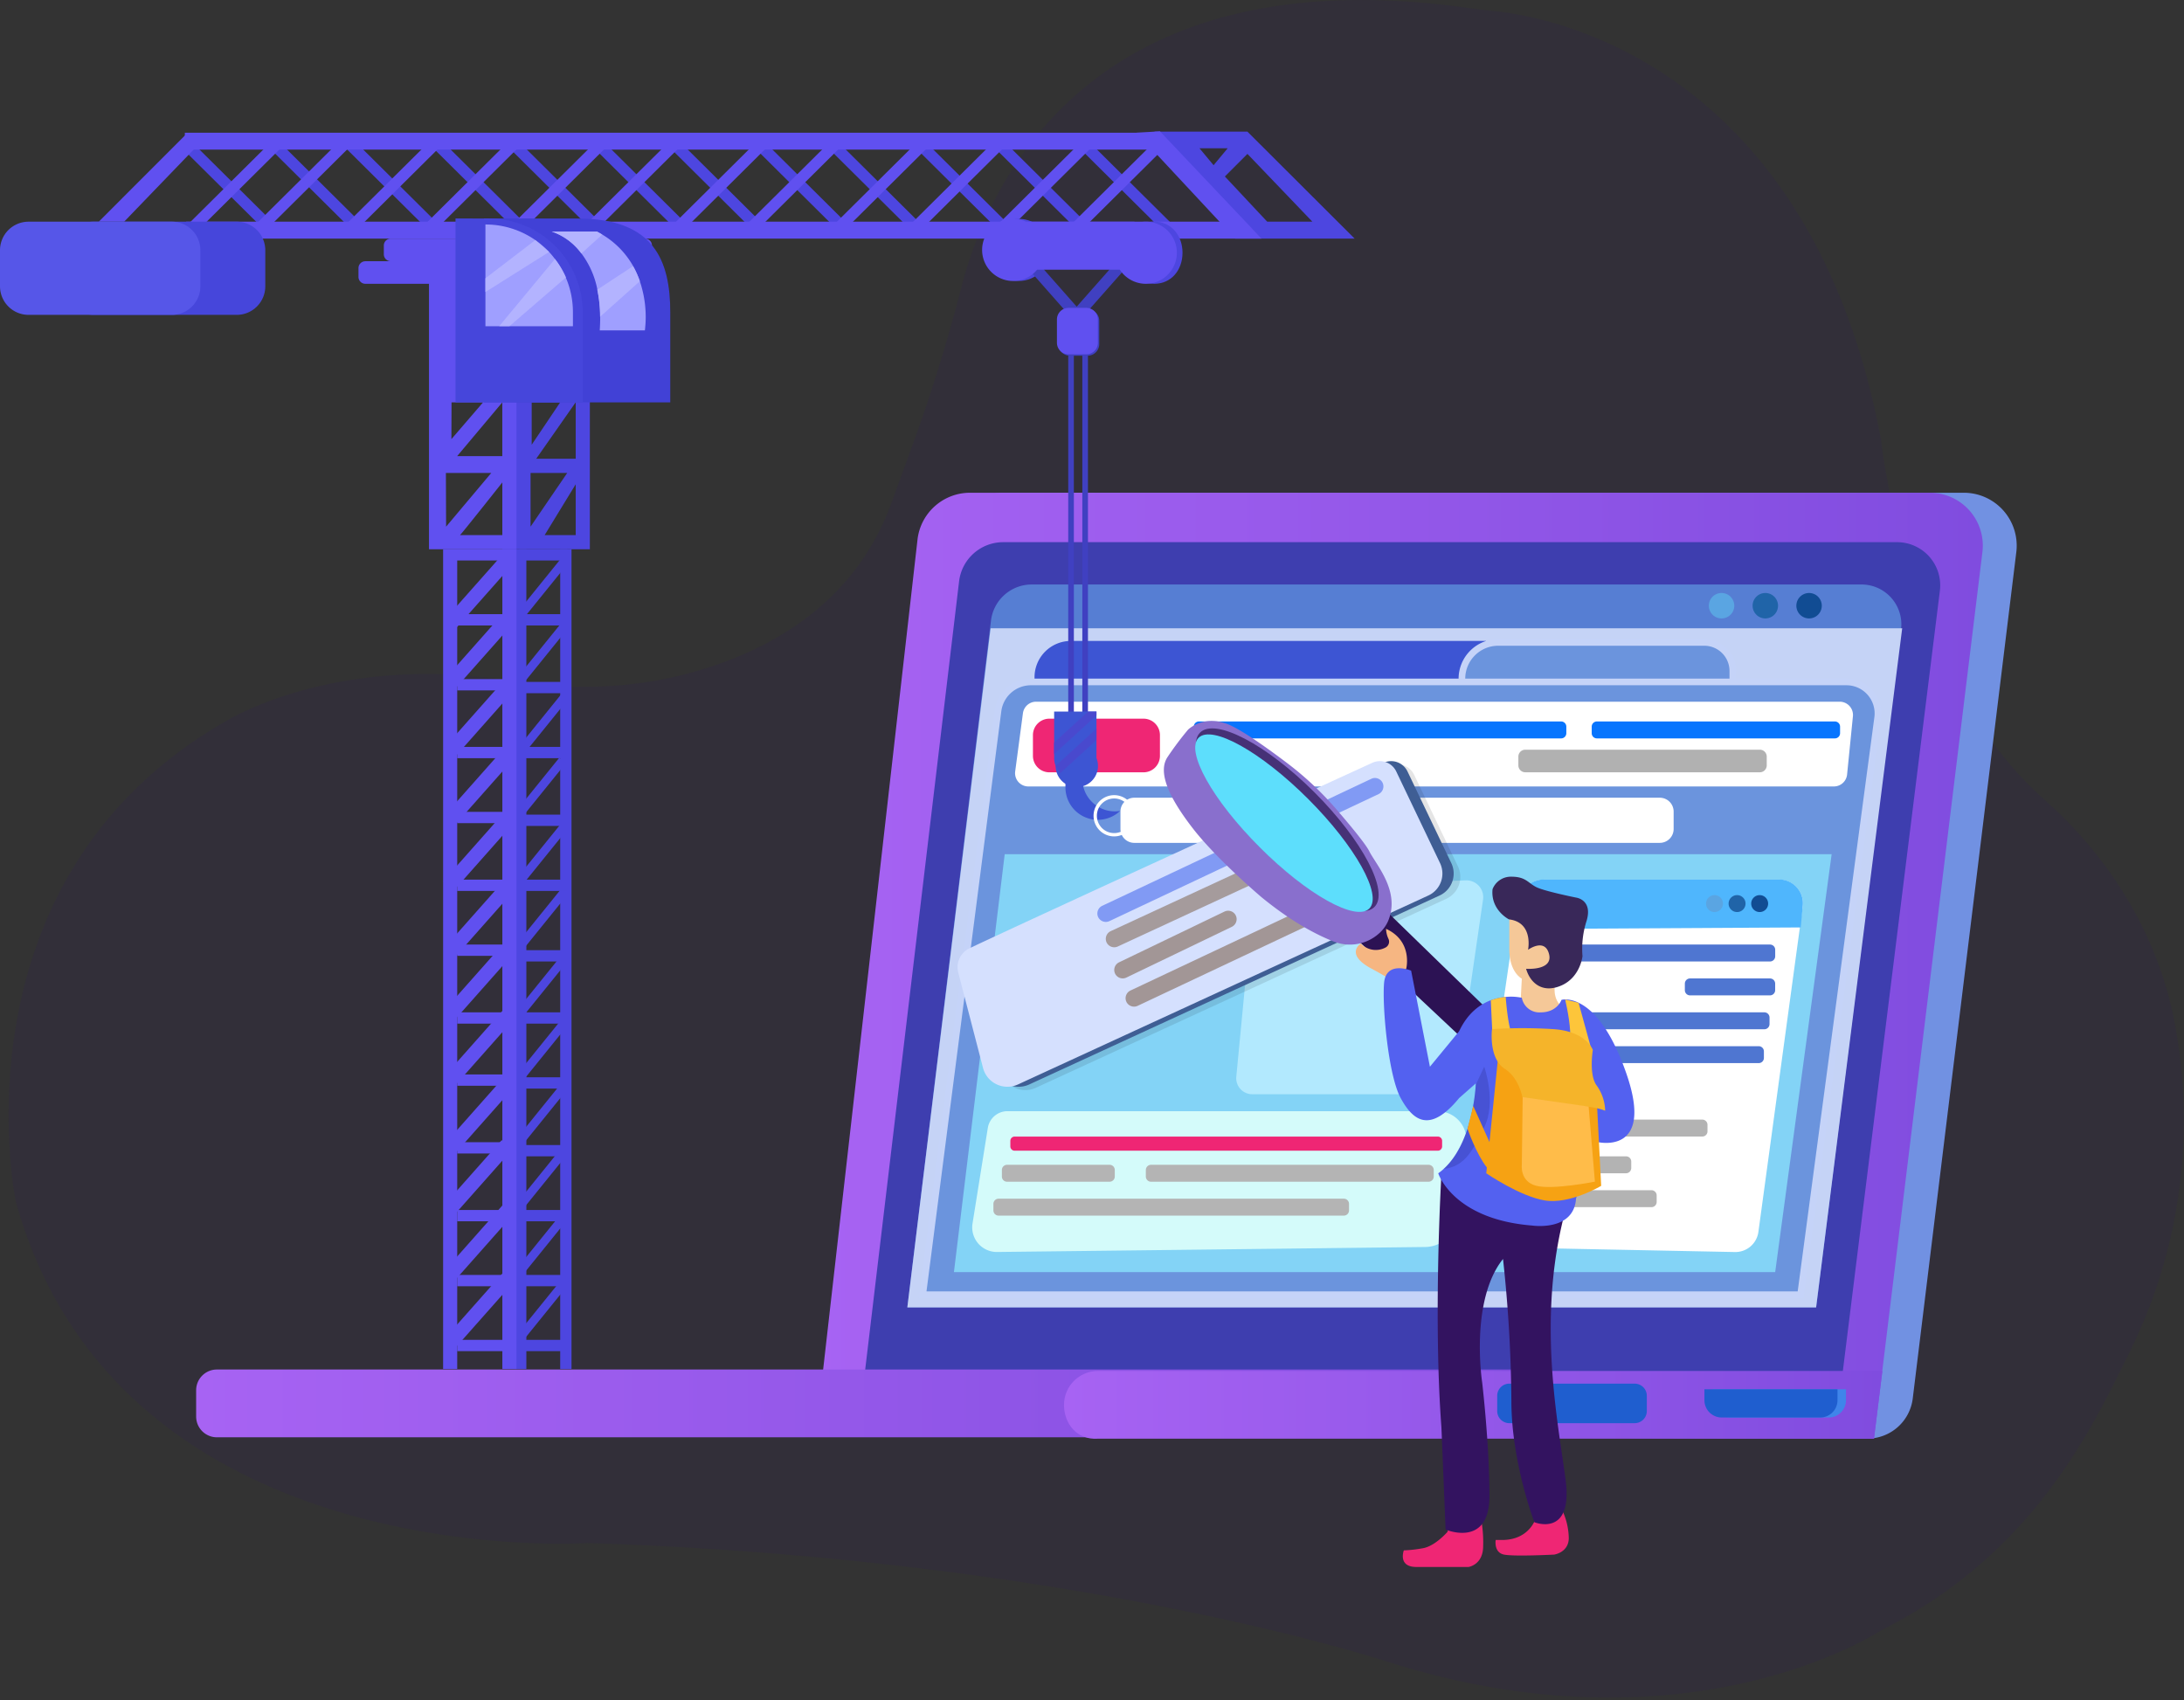 <svg xmlns="http://www.w3.org/2000/svg" xmlns:xlink="http://www.w3.org/1999/xlink" width="578" height="450" viewBox="0 0 578 450"><rect x="0" y="0" width="578" height="450" fill="#333333" stroke="none"/><defs><path id="5r45a" d="M935.337 2734.167a159.03 159.03 0 0 1-5.341 11.9c-9.153 18.343-24.552 52.085-65.196 72.423 0 0-50.413 33.627-130.235 8.402 0 0-81.921-27.325-212.156-31.526 0 0-76.036 5.15-122.1-40.087-12.755-12.516-23.2-28.89-29.12-50.3 0 0-17.858-85.122 55.657-127.143 0 0 28.76-17.982 74.666-10.705 15.425 2.452 31.21 2.285 46.345-1.564 20.986-5.344 45.511-17.798 55.472-46.582l4.392-12.041a446.913 446.913 0 0 0 13.598-43.48c6.878-27.167 33.6-88.277 133.59-74.443 2.521.343 5.034.659 7.564.923 14.564 1.45 83.555 13.825 102.318 113.273 0 0 .43 4.201 1.713 11.004 3.654 19.468 14.23 60.196 41.505 84.375 16.962 15.02 29.287 34.62 34.048 56.786a138.42 138.42 0 0 1-6.72 78.785z"/><path id="5r45b" d="M591.82 2767.01l26.967-237.181c.805-7.076 6.789-12.42 13.906-12.419h254.03a13.99 13.99 0 0 1 10.485 4.72 14.006 14.006 0 0 1 3.412 10.986l-27.407 223.998a12.08 12.08 0 0 1-12.017 10.617z"/><path id="5r45c" d="M582.85 2767.01l26.967-237.181c.805-7.076 6.789-12.42 13.906-12.419h254.03a13.99 13.99 0 0 1 10.485 4.72 14.006 14.006 0 0 1 3.412 10.986l-28.698 234.668z"/><path id="5r45e" d="M632.513 2530.49h236.54a11.417 11.417 0 0 1 8.57 3.863 11.43 11.43 0 0 1 2.771 8.987l-26.748 215.077-258.466-2.277 25.65-215.332a11.756 11.756 0 0 1 11.683-10.318z"/><path id="5r45f" d="M640.106 2541.69h219.482a10.538 10.538 0 0 1 7.913 3.502 10.55 10.55 0 0 1 2.628 8.25l-22.479 179.56H607.13l22.145-181.82a10.86 10.86 0 0 1 10.83-9.492z"/><path id="5r45g" d="M418.91 2754.943a5.493 5.493 0 0 1 5.493-5.493h342.304a5.493 5.493 0 0 1 5.493 5.493v6.954a5.493 5.493 0 0 1-5.493 5.493H424.403a5.493 5.493 0 0 1-5.493-5.493z"/><path id="5r45i" d="M862.95 2767.76h-205.4c-5.604.378-8.96-4.034-8.96-8.965.014-4.945 4.017-8.95 8.96-8.965h207.64z"/><path id="5r45k" d="M629.16 2553.28H870.42l-22.787 179.728H607.13l22.03-179.728z"/><path id="5r45l" d="M820.33 2754.68h35.216v2.892a4.58 4.58 0 0 1-4.577 4.579h-26.062a4.575 4.575 0 0 1-4.577-4.58v-2.891z"/><path id="5r45m" d="M763.24 2756.398a3.208 3.208 0 0 1 3.208-3.208h33.174a3.208 3.208 0 0 1 3.208 3.208v4.044a3.208 3.208 0 0 1-3.208 3.208h-33.174a3.208 3.208 0 0 1-3.208-3.208z"/><path id="5r45n" d="M818.089 2754.68h35.207v2.892a4.58 4.58 0 0 1-4.577 4.579h-26.062a4.578 4.578 0 0 1-4.577-4.58v-2.891z"/><path id="5r45o" d="M650.356 2556.63h109.9v15.697H640.79v-6.029a9.618 9.618 0 0 1 2.78-6.818 9.607 9.607 0 0 1 6.786-2.85z"/><path id="5r45p" d="M763.51 2557.02h54.532a7.557 7.557 0 0 1 7.555 7.559v8.13H753.9v-6.083c.005-5.306 4.306-9.606 9.61-9.606z"/><path id="5r45q" d="M611.2 2729.647l19.923-154.503a8.786 8.786 0 0 1 8.713-7.664h215.837a8.325 8.325 0 0 1 6.27 2.845 8.335 8.335 0 0 1 1.987 6.594l-20.397 152.728z"/><path id="5r45r" d="M632.9 2613.06h218.85l-14.943 110.61H619.46l13.44-110.61z"/><path id="5r45s" d="M641.184 2572.71h212.683a3.513 3.513 0 0 1 3.514 3.84l-1.546 15.443a3.514 3.514 0 0 1-3.514 3.147H639.129a3.513 3.513 0 0 1-3.461-3.955l2.055-15.443a3.514 3.514 0 0 1 3.461-3.032z"/><path id="5r45t" d="M640.37 2581.55a4.35 4.35 0 0 1 4.35-4.35h24.91a4.35 4.35 0 0 1 4.35 4.35v5.5a4.35 4.35 0 0 1-4.35 4.35h-24.91a4.35 4.35 0 0 1-4.35-4.35z"/><path id="5r45u" d="M682.94 2579.311c0-.757.614-1.371 1.371-1.371h95.848c.757 0 1.371.614 1.371 1.371v1.738c0 .757-.614 1.371-1.371 1.371H684.31a1.371 1.371 0 0 1-1.371-1.371z"/><path id="5r45v" d="M788.25 2579.311c0-.757.614-1.371 1.371-1.371h62.988c.757 0 1.371.614 1.371 1.371v1.738c0 .757-.614 1.371-1.371 1.371H789.62a1.371 1.371 0 0 1-1.371-1.371z"/><path id="5r45w" d="M768.84 2587.238c0-1.01.818-1.828 1.828-1.828h62.074c1.01 0 1.828.818 1.828 1.828v2.324c0 1.01-.818 1.828-1.828 1.828h-62.074a1.828 1.828 0 0 1-1.828-1.828z"/><path id="5r45x" d="M756.522 2709.245l12.175-83.364a7.116 7.116 0 0 1 7.028-6.091h62.113a6.313 6.313 0 0 1 6.254 7.163l-11.736 86.133a6.15 6.15 0 0 1-6.149 5.273l-63.035-1.256a6.859 6.859 0 0 1-5.097-2.428 6.867 6.867 0 0 1-1.553-5.43z"/><path id="5r45y" d="M767.72 2632.872l.975-7.031a7.116 7.116 0 0 1 7.027-6.091h62.113a6.313 6.313 0 0 1 6.254 7.163l-.517 5.537z"/><path id="5r45z" d="M783.03 2638.351c0-.757.614-1.371 1.371-1.371h51.038c.757 0 1.371.614 1.371 1.371v1.738c0 .757-.614 1.371-1.371 1.371H784.4a1.371 1.371 0 0 1-1.371-1.371z"/><path id="5r45A" d="M812.9 2647.321c0-.757.614-1.371 1.371-1.371h21.158c.757 0 1.371.614 1.371 1.371v1.738c0 .757-.614 1.371-1.371 1.371H814.27a1.371 1.371 0 0 1-1.371-1.371z"/><path id="5r45B" d="M781.53 2656.291c0-.757.614-1.371 1.371-1.371h51.038c.757 0 1.371.614 1.371 1.371v1.738c0 .757-.614 1.371-1.371 1.371H782.9a1.371 1.371 0 0 1-1.371-1.371z"/><path id="5r45C" d="M780.04 2665.251c0-.757.614-1.371 1.371-1.371h51.038c.757 0 1.371.614 1.371 1.371v1.738c0 .757-.614 1.371-1.371 1.371H781.41a1.371 1.371 0 0 1-1.371-1.371z"/><path id="5r45D" d="M765.11 2684.681c0-.757.614-1.371 1.371-1.371h51.038c.757 0 1.371.614 1.371 1.371v1.738c0 .757-.614 1.371-1.371 1.371H766.48a1.371 1.371 0 0 1-1.371-1.371z"/><path id="5r45E" d="M763.61 2694.401c0-.757.614-1.371 1.371-1.371h32.358c.757 0 1.371.614 1.371 1.371v1.738c0 .757-.614 1.371-1.371 1.371H764.98a1.371 1.371 0 0 1-1.371-1.371z"/><path id="5r45F" d="M762.86 2703.371c0-.757.614-1.371 1.371-1.371h39.838c.757 0 1.371.614 1.371 1.371v1.738c0 .757-.614 1.371-1.371 1.371H764.23a1.371 1.371 0 0 1-1.371-1.371z"/><path id="5r45G" d="M703.738 2621.865l51.185-1.872a4.452 4.452 0 0 1 4.568 5.089l-6.86 47.162a5.078 5.078 0 0 1-5.025 4.35h-49.191a4.242 4.242 0 0 1-4.226-4.649l4.33-45.193a5.404 5.404 0 0 1 5.219-4.887z"/><path id="5r45H" d="M663.53 2601.785a3.665 3.665 0 0 1 3.665-3.665h139.07a3.665 3.665 0 0 1 3.665 3.665v4.62a3.665 3.665 0 0 1-3.665 3.665h-139.07a3.665 3.665 0 0 1-3.665-3.665z"/><path id="5r45I" d="M628.355 2638.826c17.92-8.446 88.404-40.746 106.578-49.07a4.795 4.795 0 0 1 6.325 2.295l11.595 24.258a6.402 6.402 0 0 1-3.092 8.569l-108.608 50.01a6.673 6.673 0 0 1-9.25-4.395l-6.552-25.233a5.564 5.564 0 0 1 3.004-6.434z"/><path id="5r45J" d="M626.595 2637.946c17.92-8.446 88.404-40.746 106.578-49.07a4.795 4.795 0 0 1 6.325 2.295l11.595 24.258a6.402 6.402 0 0 1-3.092 8.569l-108.608 50.01a6.673 6.673 0 0 1-9.25-4.395l-6.552-25.233a5.564 5.564 0 0 1 3.004-6.434z"/><path id="5r45K" d="M623.613 2637.946c17.92-8.446 88.404-40.746 106.578-49.07a4.795 4.795 0 0 1 6.325 2.295l11.595 24.258a6.402 6.402 0 0 1-3.092 8.569l-108.617 50.01a6.673 6.673 0 0 1-9.25-4.395l-6.552-25.233a5.564 5.564 0 0 1 3.013-6.434z"/><path id="5r45L" d="M731.839 2597.162l-71.231 33.618a2.248 2.248 0 0 1-2.978-1.072 2.25 2.25 0 0 1 1.072-2.98l71.23-33.618a2.248 2.248 0 0 1 2.979 1.072 2.25 2.25 0 0 1-1.072 2.98z"/><path id="5r45M" d="M707.936 2616.6l-45.098 20.892a2.248 2.248 0 0 1-2.978-1.072 2.25 2.25 0 0 1 1.072-2.98l45.133-20.9a2.248 2.248 0 0 1 2.978 1.072 2.251 2.251 0 0 1-1.107 2.989z"/><path id="5r45N" d="M692.994 2632.292l-27.916 13.438a2.248 2.248 0 0 1-2.978-1.072 2.25 2.25 0 0 1 1.072-2.98l27.916-13.438a2.248 2.248 0 0 1 2.978 1.072 2.25 2.25 0 0 1-1.072 2.98z"/><path id="5r45O" d="M712.42 2632.292l-44.342 20.91a2.248 2.248 0 0 1-2.978-1.073 2.25 2.25 0 0 1 1.072-2.98l44.342-20.909a2.248 2.248 0 0 1 2.978 1.072 2.25 2.25 0 0 1-1.071 2.98z"/><path id="5r45P" d="M624.38 2710.814l4.041-25.26a5.271 5.271 0 0 1 5.27-4.474h113.73a7.693 7.693 0 0 1 5.774 2.603 7.702 7.702 0 0 1 1.868 6.055l-2.433 19.749a8.61 8.61 0 0 1-8.442 7.54l-113.272 1.319a6.508 6.508 0 0 1-5.022-2.242 6.515 6.515 0 0 1-1.514-5.29z"/><path id="5r45Q" d="M634.39 2688.943c0-.631.512-1.143 1.143-1.143h111.984c.631 0 1.143.512 1.143 1.143v1.454c0 .631-.512 1.143-1.143 1.143H635.533a1.143 1.143 0 0 1-1.143-1.143z"/><path id="5r45R" d="M632.15 2696.641c0-.757.614-1.371 1.371-1.371h27.138c.757 0 1.371.614 1.371 1.371v1.738c0 .757-.614 1.371-1.371 1.371H633.52a1.371 1.371 0 0 1-1.371-1.371z"/><path id="5r45S" d="M670.25 2696.641c0-.757.614-1.371 1.371-1.371h73.448c.757 0 1.371.614 1.371 1.371v1.738c0 .757-.614 1.371-1.371 1.371H671.62a1.371 1.371 0 0 1-1.371-1.371z"/><path id="5r45T" d="M629.91 2705.611c0-.757.614-1.371 1.371-1.371h91.368c.757 0 1.371.614 1.371 1.371v1.738c0 .757-.614 1.371-1.371 1.371H631.28a1.371 1.371 0 0 1-1.371-1.371z"/><path id="5r45U" d="M819.25 2547.305a3.365 3.365 0 1 1 6.73 0 3.365 3.365 0 0 1-6.73 0z"/><path id="5r45V" d="M830.83 2547.305a3.365 3.365 0 1 1 6.73 0 3.365 3.365 0 0 1-6.73 0z"/><path id="5r45W" d="M842.41 2547.305a3.365 3.365 0 1 1 6.73 0 3.365 3.365 0 0 1-6.73 0z"/><path id="5r45X" d="M818.51 2626.14a2.24 2.24 0 1 1 4.48 0 2.24 2.24 0 0 1-4.48 0z"/><path id="5r45Y" d="M824.48 2626.14a2.24 2.24 0 1 1 4.48 0 2.24 2.24 0 0 1-4.48 0z"/><path id="5r45Z" d="M830.46 2626.14a2.24 2.24 0 1 1 4.48 0 2.24 2.24 0 0 1-4.48 0z"/><path id="5r45aa" d="M691.162 2433.705l5.974-5.976 17.182 17.938H702.37zm-6.72-7.47h7.467l-3.733 4.492zm12.694-4.395H672.54l28.32 28.31h24.649z"/><path id="5r45ab" d="M673.984 2421.75l26.888 28.397h-6.957L667.8 2422.12l6.184-.369z"/><path id="5r45ac" d="M441.24 2447.857l-2.144 2.092-24.596-24.416 2.135-2.083 24.604 24.407z"/><path id="5r45ad" d="M463.64 2447.107l-2.134 2.092-24.596-24.416 2.135-2.083 24.595 24.407z"/><path id="5r45ae" d="M484.56 2447.857l-2.134 2.092-24.596-24.416 2.135-2.083 24.595 24.407z"/><path id="5r45af" d="M507.71 2447.857l-2.134 2.092-24.596-24.416 2.135-2.083 24.595 24.407z"/><path id="5r45ag" d="M528.63 2448.607l-2.134 2.092-24.596-24.407 2.135-2.092 24.595 24.407z"/><path id="5r45ah" d="M550.29 2447.857l-2.135 2.092-24.605-24.416 2.143-2.083 24.596 24.407z"/><path id="5r45ai" d="M570.46 2447.857l-2.144 2.092-24.596-24.416 2.135-2.083 24.604 24.407z"/><path id="5r45aj" d="M592.86 2447.857l-2.134 2.092-24.596-24.416 2.135-2.083 24.595 24.407z"/><path id="5r45ak" d="M612.28 2447.857l-2.134 2.092-24.596-24.416 2.135-2.083 24.595 24.407z"/><path id="5r45al" d="M635.44 2447.857l-2.134 2.092-24.596-24.416 2.135-2.083 24.595 24.407z"/><path id="5r45am" d="M655.6 2447.107l-2.134 2.092-24.596-24.416 2.135-2.083 24.595 24.407z"/><path id="5r45an" d="M678.76 2447.857l-2.134 2.092-24.596-24.416 2.135-2.083 24.595 24.407z"/><path id="5r45ao" d="M415.25 2447.857l2.135 2.092 24.604-24.416-2.143-2.083-24.596 24.407z"/><path id="5r45ap" d="M700.873 2450.152H416.3v-4.482h280.093l4.48 4.482z"/><path id="5r45aq" d="M678.093 2426.602H415.92v-4.482h257.684l4.49 4.482z"/><path id="5r45ar" d="M416.295 2422.5l-23.155 23.168h6.72l20.168-20.927-3.733-2.241z"/><path id="5r45as" d="M649.03 2447.857l2.135 2.092 24.604-24.416-2.143-2.083-24.596 24.407z"/><path id="5r45at" d="M628.87 2448.607l2.135 2.092 24.595-24.407-2.134-2.092-24.596 24.407z"/><path id="5r45au" d="M606.47 2447.857l2.135 2.092 24.595-24.416-2.134-2.083-24.596 24.407z"/><path id="5r45av" d="M586.3 2447.857l2.135 2.092 24.595-24.416-2.134-2.083-24.596 24.407z"/><path id="5r45aw" d="M563.14 2447.857l2.135 2.092 24.595-24.416-2.134-2.083-24.596 24.407z"/><path id="5r45ax" d="M544.47 2447.107l2.143 2.092 24.596-24.416-2.143-2.083-24.596 24.407z"/><path id="5r45ay" d="M521.31 2447.107l2.143 2.092 24.596-24.416-2.134-2.083-24.605 24.407z"/><path id="5r45az" d="M501.9 2447.107l2.135 2.092 24.595-24.416-2.134-2.083-24.596 24.407z"/><path id="5r45aA" d="M478.74 2447.107l2.135 2.092 24.595-24.416-2.134-2.083-24.596 24.407z"/><path id="5r45aB" d="M457.08 2447.857l2.135 2.092 24.595-24.416-2.134-2.083-24.596 24.407z"/><path id="5r45aC" d="M433.18 2447.857l2.135 2.092 24.595-24.416-2.134-2.083-24.596 24.407z"/><path id="5r45aD" d="M628.43 2453.14c0-4.54 3.678-8.22 8.215-8.22s8.215 3.68 8.215 8.22c0 4.54-3.678 8.22-8.215 8.22s-8.215-3.68-8.215-8.22z"/><path id="5r45aE" d="M384.18 2453.229a7.559 7.559 0 0 1 7.559-7.559h37.912a7.559 7.559 0 0 1 7.559 7.559v9.542a7.559 7.559 0 0 1-7.559 7.559H391.74a7.559 7.559 0 0 1-7.559-7.559z"/><path id="5r45aF" d="M367 2453.229a7.559 7.559 0 0 1 7.559-7.559h37.912a7.559 7.559 0 0 1 7.559 7.559v9.542a7.559 7.559 0 0 1-7.559 7.559H374.56a7.559 7.559 0 0 1-7.559-7.559z"/><path id="5r45aG" d="M653.938 2470.416l12.869-14.572-2.214-2.004-12.64 14.317-12.65-14.317-2.213 2.004 12.869 14.572-.176.194 1.696 1.529.421.474.053-.044.053.044.421-.474 1.687-1.53-.176-.193z"/><path id="5r45aH" d="M679.954 2453.887c0 4.544-2.934 8.217-7.466 8.217-4.539 0-8.218-3.68-8.218-8.222 0-4.54 3.68-8.222 8.218-8.222 4.532.009 7.466 3.691 7.466 8.227z"/><path id="5r45aI" d="M670.243 2445.672a8.174 8.174 0 0 0-2.986.571v-.571H638.54a8.21 8.21 0 0 0-10.556 3.431 8.22 8.22 0 0 0 2.5 10.82 8.21 8.21 0 0 0 10.99-1.551h21.89a8.21 8.21 0 0 0 9.968 3.134 8.219 8.219 0 0 0-3.09-15.834z"/><path id="5r45aJ" d="M468.58 2451.978c0-1.01.818-1.828 1.828-1.828h67.304c1.01 0 1.828.818 1.828 1.828v2.324c0 1.01-.818 1.828-1.828 1.828h-67.304a1.828 1.828 0 0 1-1.828-1.828z"/><path id="5r45aK" d="M463.688 2456.13h76.423c.485 0 .878.394.878.879v3.234a1.829 1.829 0 0 1-1.818 1.864h-75.544a1.828 1.828 0 0 1-1.757-1.829v-2.311c0-1.01.818-1.828 1.827-1.828z"/><path id="5r45aL" d="M519.365 2508.411h-10.459l10.459-14.95zm0 20.202h-8.22l8.22-13.454zm-11.952-16.442h9.703l-9.703 14.211zm.299-18.683h7.542l-7.542 11.215zm-7.762-32.128v70.998h23.155v-70.998z"/><path id="5r45aM" d="M499.935 2507.71h-11.942l11.942-14.222zm.01 20.913h-11.197c.747-.747 11.205-13.956 11.205-13.956zm-14.937-16.452h12.004l-11.951 14.211zm1.493-18.683h8.342l-8.377 9.73zm-5.971-32.128v70.998h23.155v-70.998z"/><path id="5r45aN" d="M495.09 2444.81v48.683h49.297v-23.775c0-13.71-4.27-24.838-24.324-24.882z"/><path id="5r45aO" d="M487.55 2444.81v48.683h33.679v-23.775c0-13.707-11.08-24.833-24.78-24.882z"/><path id="5r45aP" d="M518.625 2469.613v3.735H495.47v-26.938a23.079 23.079 0 0 1 16.84 7.269 21.574 21.574 0 0 1 1.563 1.872 23.124 23.124 0 0 1 4.752 14.062z"/><path id="5r45aQ" d="M515.26 2749.32v-216.97h2.99v216.97z"/><path id="5r45aR" d="M503.31 2749.32v-216.97h2.99v216.97z"/><path id="5r45aS" d="M488 2552.53v-2.99h12.69v2.99z"/><path id="5r45aT" d="M488 2569.72v-2.99h12.69v2.99z"/><path id="5r45aU" d="M488 2587.66v-2.99h12.69v2.99z"/><path id="5r45aV" d="M488 2604.85v-2.99h12.69v2.99z"/><path id="5r45aW" d="M488 2622.79v-2.99h12.69v2.99z"/><path id="5r45aX" d="M488 2639.97v-2.99h12.69v2.99z"/><path id="5r45aY" d="M488 2657.91v-2.99h12.69v2.99z"/><path id="5r45aZ" d="M488 2674.35v-2.99h12.69v2.99z"/><path id="5r45ba" d="M488 2692.28v-2.99h12.69v2.99z"/><path id="5r45bb" d="M488 2710.22v-2.99h12.69v2.99z"/><path id="5r45bc" d="M488 2727.41v-2.99h12.69v2.99z"/><path id="5r45bd" d="M488 2744.59v-2.99h12.69v2.99z"/><path id="5r45be" d="M492.47 2554.77v-23.16h3.74v23.16z"/><path id="5r45bf" d="M491.73 2571.21v-23.16h3.74v23.16z"/><path id="5r45bg" d="M491.73 2589.14v-23.16h3.74v23.16z"/><path id="5r45bh" d="M491.73 2607.08v-23.16h3.74v23.16z"/><path id="5r45bi" d="M491.73 2624.27v-23.16h3.74v23.16z"/><path id="5r45bj" d="M491.72 2642.21v-23.16h3.74v23.16z"/><path id="5r45bk" d="M491.73 2658.65v-23.16h3.74v23.16z"/><path id="5r45bl" d="M491.72 2675.84v-23.16h3.74v23.16z"/><path id="5r45bm" d="M491.72 2693.77v-23.16h3.74v23.16z"/><path id="5r45bn" d="M491.72 2710.21v-23.16h3.74v23.16z"/><path id="5r45bo" d="M491.72 2727.4v-23.16h3.74v23.16z"/><path id="5r45bp" d="M491.72 2745.34v-23.16h3.74v23.16z"/><path id="5r45bq" d="M509.64 2551.79v-18.68h2.25v18.68z"/><path id="5r45br" d="M509.64 2568.98v-18.68h2.25v18.68z"/><path id="5r45bs" d="M509.64 2587.66v-18.68h2.25v18.68z"/><path id="5r45bt" d="M508.9 2604.85v-18.68h2.25v18.68z"/><path id="5r45bu" d="M509.64 2622.03v-18.68h2.25v18.68z"/><path id="5r45bv" d="M509.64 2639.22v-18.68h2.25v18.68z"/><path id="5r45bw" d="M509.64 2656.41v-18.68h2.25v18.68z"/><path id="5r45bx" d="M509.63 2673.6v-18.68h2.25v18.68z"/><path id="5r45by" d="M509.64 2690.79v-18.68h2.25v18.68z"/><path id="5r45bz" d="M509.63 2707.97v-18.68h2.25v18.68z"/><path id="5r45bA" d="M509.63 2725.15v-18.68h2.25v18.68z"/><path id="5r45bB" d="M509.64 2742.35v-18.68h2.25v18.68z"/><path id="5r45bC" d="M501.443 2532.35H484.27v216.967h3.733v-213.979h11.947v213.979h3.733V2532.35h-2.24z"/><path id="5r45bD" d="M649.71 2579.81v-100.89h1.49v100.89z"/><path id="5r45bE" d="M653.44 2579.81v-100.89h1.49v100.89z"/><path id="5r45bF" d="M504.43 2744.59v-2.99h12.69v2.99z"/><path id="5r45bG" d="M504.43 2727.41v-2.99h12.69v2.99z"/><path id="5r45bH" d="M504.43 2710.22v-2.99h12.69v2.99z"/><path id="5r45bI" d="M504.43 2693.03v-2.99h12.69v2.99z"/><path id="5r45bJ" d="M504.43 2675.1v-2.99h12.69v2.99z"/><path id="5r45bK" d="M504.43 2657.91v-2.99h12.69v2.99z"/><path id="5r45bL" d="M504.43 2641.46v-2.99h12.69v2.99z"/><path id="5r45bM" d="M504.43 2622.79v-2.99h12.69v2.99z"/><path id="5r45bN" d="M504.43 2605.59v-2.99h12.69v2.99z"/><path id="5r45bO" d="M504.43 2587.66v-2.99h12.69v2.99z"/><path id="5r45bP" d="M504.43 2570.46v-2.99h12.69v2.99z"/><path id="5r45bQ" d="M504.43 2552.53v-2.99h12.69v2.99z"/><path id="5r45bR" d="M504.43 2535.34v-2.99h12.69v2.99z"/><path id="5r45bS" d="M537.67 2474.436h-11.947c.08-1.257.123-2.452.114-3.594a35.817 35.817 0 0 0-.738-7.181 23.157 23.157 0 0 0-4.216-9.571 16.269 16.269 0 0 0-7.853-5.81h11.947c.483.255.957.527 1.414.8a22.643 22.643 0 0 1 8.178 8.358 24.906 24.906 0 0 1 1.757 3.982 29.31 29.31 0 0 1 1.344 13.016z"/><path id="5r45bT" d="M647.08 2471.916a3.076 3.076 0 0 1 3.076-3.076h4.688a3.076 3.076 0 0 1 3.076 3.076v6.148a3.076 3.076 0 0 1-3.076 3.076h-4.688a3.076 3.076 0 0 1-3.076-3.076z"/><path id="5r45bU" d="M646.72 2471.556a3.076 3.076 0 0 1 3.076-3.076h4.688a3.076 3.076 0 0 1 3.076 3.076v6.148a3.076 3.076 0 0 1-3.076 3.076h-4.688a3.076 3.076 0 0 1-3.076-3.076z"/><path id="5r45bV" d="M653.441 2593.139v-9.589h-4.471v11.83a8.578 8.578 0 0 0 5.191 7.892 8.57 8.57 0 0 0 9.294-1.67c-.467.084-.94.128-1.414.133-4.742-.01-8.585-3.851-8.6-8.596z"/><path id="5r45bW" d="M657.18 2575.32v12.305a5.604 5.604 0 1 1-10.805 2.065 5.54 5.54 0 0 1-.395-2.065v-12.305z"/><path id="5r45bX" d="M646.36 2589.716l10.813-9.896v3.041l-9.566 8.754-1.247-1.899z"/><path id="5r45bY" d="M657.179 2575.32v1.002l-11.209 10.257v-3.032l8.977-8.227h2.232z"/><path id="5r45bZ" d="M512.31 2453.678l-16.84 10.608v-3.639l13.203-10.107 3.636 3.138z"/><path id="5r45ca" d="M501.844 2473.313l14.933-12.894a22.969 22.969 0 0 0-2.907-4.869l-14.74 17.763z"/><path id="5r45cb" d="M526.38 2449.08l-5.517 5.01a16.269 16.269 0 0 0-7.853-5.81h11.947c.5.246.966.527 1.423.8z"/><path id="5r45cc" d="M536.349 2461.421l-10.541 9.422a35.817 35.817 0 0 0-.738-7.18l9.47-6.223a24.906 24.906 0 0 1 1.809 3.981z"/><path id="5r45cd" d="M750.13 2792.365s-3.312 3.867-6.632 4.395a34.1 34.1 0 0 1-4.972.553s-1.66 4.395 3.312 4.395h13.817s3.865-.554 3.865-5.529c.076-2.409-.11-4.82-.553-7.189h-8.837z"/><path id="5r45ce" d="M773.341 2789.038s-1.66 5.529-8.846 5.529h-1.66s-.553 3.313 2.214 3.867c2.767.554 13.264 0 13.264 0s3.865-.554 3.865-4.395a18.008 18.008 0 0 0-1.66-7.189h-8.293z"/><path id="5r45cf" d="M748.474 2697.8s-2.214 37.6 0 66.911l1.107 27.097s11.604 4.974 11.604-8.85c0-13.826-1.933-30.138-1.933-30.138s-3.312-21.569 5.525-32.625a369.024 369.024 0 0 1 2.214 37.6c0 16.118 6.079 32.07 6.079 32.07s10.224 4.149 8.292-11.056c-1.906-14.942-8.011-43.41.272-72.72z"/><path id="5r45cg" d="M760.354 2653.84l-27.539-26.78-6.175 9.088 27.082 25.435 6.632-7.743z"/><path id="5r45ch" d="M778.589 2647.153s-1.107 4.395 2.213 6.636l-3.865 2.769h-7.739l.554-10.547s-3.312-1.661-3.312-7.743v-10.978l10.541 4.395z"/><path id="5r45ci" d="M739.161 2643.367s1.854-7.234-5.332-10.547a6.63 6.63 0 0 0 .624 2.637 1.759 1.759 0 0 1-.878 2.364 5.418 5.418 0 0 1-6.422-1.125s-4.392 2.769 2.767 6.636c7.16 3.867 6.079 3.867 6.079 3.867z"/><path id="5r45cj" d="M737.69 2677.607c3.312 6.082 7.74 9.404 15.478 0l4.392-3.867v.36c-.131 2.347-1.203 15.68-8.52 22.29a14.52 14.52 0 0 1-1.406 1.133s3.865 12.164 24.868 13.825c0 0 11.05 1.662 11.604-7.19l5.525-14.94s15.478 3.867 7.74-18.247c-4.34-12.392-9.163-16.954-12.597-18.588a8.043 8.043 0 0 0-3.593-.88 3.88 3.88 0 0 0-.931.115s-1.107 3.313-5.525 3.313c-2.4.165-4.54-1.5-4.972-3.867a14.1 14.1 0 0 0-4.287-.22 14.61 14.61 0 0 0-3.926.88c-2.96 1.116-6.15 3.462-8.372 8.19l-7.739 9.405-4.971-25.435s-6.633-2.769-7.16 3.27c-.527 6.037 1.08 24.371 4.393 30.453z"/><path id="5r45ck" d="M749.05 2696.37c5.762-.615 7.827-5.176 10.752-11.03 3.311-6.636 0-16.04 0-16.04l-2.231 4.781c-.132 2.365-1.204 15.698-8.521 22.29z"/><path id="5r45cl" d="M784.778 2652.39l3.513 12.788-5.797-2.487c.404-3.243-.677-8.552-1.274-11.171z"/><path id="5r45cm" d="M755.38 2685.746l1.51-6.055 4.305 9.562 2.477-24.363 25.975 14.379 1.107 21.568s-8.292 4.975-14.933 3.867c-6.641-1.107-15.478-7.189-15.478-7.189l.158-1.538c-2.82-3.56-5.121-10.23-5.121-10.23z"/><path id="5r45cn" d="M761.54 2651.729l.466 9.852h5.551c-1.203-1.6-1.827-7.567-2.073-10.731a14.61 14.61 0 0 0-3.944.879z"/><path id="5r45co" d="M788.545 2664.888s-1.66-4.975-10.541-5.528a130.524 130.524 0 0 0-16.137 0s-1.001 7.743 3.417 10.546c4.419 2.804 4.972 9.405 4.972 9.405s16.576-.554 21.557 1.66a11.931 11.931 0 0 0-2.214-6.635c-2.16-2.812-1.054-9.448-1.054-9.448z"/><path id="5r45cp" d="M787.436 2679.865l1.66 19.863s-11.05 2.215-15.478 1.108c-4.427-1.108-3.865-5.529-3.865-5.529l.228-17.947z"/><path id="5r45cq" d="M771.403 2638.366s1.51-7.26-5.051-8.05c0 0-4.902-2.453-4.348-7.98a5.191 5.191 0 0 1 4.971-3.314c3.865 0 4.393 1.66 6.632 2.768 2.24 1.108 10.542 2.769 10.542 2.769s4.392.554 2.767 6.082a24.06 24.06 0 0 0-1.107 9.404s-.554 5.528-5.526 7.743c-4.971 2.215-8.292-.553-9.399-4.394 0 0 7.186.553 6.079-3.867-1.107-4.421-5.56-1.16-5.56-1.16z"/><path id="5r45cr" d="M700.863 2624.45s-11.762-9.957-18.086-18.096c-6.325-8.139-9.496-14.941-6.782-19.002a84.132 84.132 0 0 1 5.429-7.242s4.524-4.527 11.762-.88c3.891 1.952 9.882 6.259 14.582 9.818a83.75 83.75 0 0 1 12.816 12.033c3.62 4.192 7.792 9.22 8.784 11.18 1.81 3.62 8.354 10.66 4.972 18.553a9.492 9.492 0 0 1-2.231 3.094 11.582 11.582 0 0 1-12.14 2.276c-4.322-1.696-10.936-5.045-19.106-11.733z"/><path id="5r45cs" d="M697.41 2604.095c0-18.024 4.582-32.635 10.235-32.635s10.235 14.611 10.235 32.635c0 18.024-4.582 32.635-10.235 32.635s-10.235-14.611-10.235-32.635z"/><path id="5r45ct" d="M697.55 2604.61c0-17.645 4.056-31.95 9.06-31.95 5.004 0 9.06 14.305 9.06 31.95s-4.056 31.95-9.06 31.95c-5.004 0-9.06-14.305-9.06-31.95z"/><path id="5r45cu" d="M656.85 2602.9a5.018 5.018 0 0 1 5.015-5.02 5.018 5.018 0 0 1 5.015 5.02 5.018 5.018 0 0 1-5.015 5.02 5.018 5.018 0 0 1-5.015-5.02z"/><linearGradient id="5r45d" x1="582.85" x2="891.76" y1="2642.59" y2="2642.59" gradientUnits="userSpaceOnUse"><stop offset="0" stop-color="#a763f3"/><stop offset="1" stop-color="#804cdf"/></linearGradient><linearGradient id="5r45h" x1="418.91" x2="772.2" y1="2758.42" y2="2758.42" gradientUnits="userSpaceOnUse"><stop offset="0" stop-color="#a763f3"/><stop offset="1" stop-color="#804cdf"/></linearGradient><linearGradient id="5r45j" x1="648.59" x2="865.19" y1="2758.8" y2="2758.8" gradientUnits="userSpaceOnUse"><stop offset="0" stop-color="#a763f3"/><stop offset="1" stop-color="#804cdf"/></linearGradient></defs><g><g transform="translate(-367 -2387)"><g opacity=".1"><use fill="#270970" xlink:href="#5r45a"/></g><g><use fill="#7191e2" xlink:href="#5r45b"/></g><g><use fill="url(#5r45d)" xlink:href="#5r45c"/></g><g><use fill="#3e3eaf" xlink:href="#5r45e"/></g><g><use fill="#567ed3" xlink:href="#5r45f"/></g><g><use fill="url(#5r45h)" xlink:href="#5r45g"/></g><g><use fill="url(#5r45j)" xlink:href="#5r45i"/></g><g><use fill="#c5d3f6" xlink:href="#5r45k"/></g><g><use fill="#3f85ea" xlink:href="#5r45l"/></g><g><use fill="#1f5ecf" xlink:href="#5r45m"/></g><g><use fill="#1f5ecf" xlink:href="#5r45n"/></g><g><use fill="#3d55d3" xlink:href="#5r45o"/></g><g><use fill="#6b94dd" xlink:href="#5r45p"/><use fill="#fff" fill-opacity="0" stroke="#c5d3f8" stroke-miterlimit="50" stroke-width="1.76" xlink:href="#5r45p"/></g><g><use fill="#6b94dd" xlink:href="#5r45q"/><use fill="#fff" fill-opacity="0" stroke="#c5d3f8" stroke-miterlimit="50" stroke-width="1.76" xlink:href="#5r45q"/></g><g><use fill="#83d3f6" xlink:href="#5r45r"/></g><g><use fill="#fff" xlink:href="#5r45s"/></g><g><use fill="#ef2674" xlink:href="#5r45t"/></g><g><use fill="#0775fe" xlink:href="#5r45u"/></g><g><use fill="#0775fe" xlink:href="#5r45v"/></g><g><use fill="#b1b1b1" xlink:href="#5r45w"/></g><g><use fill="#fff" xlink:href="#5r45x"/></g><g><use fill="#4fb6fd" xlink:href="#5r45y"/></g><g><use fill="#4f76d1" xlink:href="#5r45z"/></g><g><use fill="#4f76d1" xlink:href="#5r45A"/></g><g><use fill="#4f76d1" xlink:href="#5r45B"/></g><g><use fill="#4f76d1" xlink:href="#5r45C"/></g><g><use fill="#b3b3b3" xlink:href="#5r45D"/></g><g><use fill="#b3b3b3" xlink:href="#5r45E"/></g><g><use fill="#b3b3b3" xlink:href="#5r45F"/></g><g><use fill="#b2e9fe" xlink:href="#5r45G"/></g><g><use fill="#fff" xlink:href="#5r45H"/></g><g opacity=".32"><g opacity=".32"><use xlink:href="#5r45I"/></g></g><g><use fill="#3f5e94" xlink:href="#5r45J"/></g><g><use fill="#d5e0fe" xlink:href="#5r45K"/></g><g><use fill="#819af4" xlink:href="#5r45L"/></g><g><use fill="#a59b9c" xlink:href="#5r45M"/></g><g><use fill="#a29696" xlink:href="#5r45N"/></g><g><use fill="#a29696" xlink:href="#5r45O"/></g><g><use fill="#d4fbfa" xlink:href="#5r45P"/></g><g><use fill="#ef2674" xlink:href="#5r45Q"/></g><g><use fill="#b4b4b4" xlink:href="#5r45R"/></g><g><use fill="#b4b4b4" xlink:href="#5r45S"/></g><g><use fill="#b4b4b4" xlink:href="#5r45T"/></g><g><use fill="#5aa5e2" xlink:href="#5r45U"/></g><g><use fill="#2064a8" xlink:href="#5r45V"/></g><g><use fill="#114c93" xlink:href="#5r45W"/></g><g><use fill="#5aa5e2" xlink:href="#5r45X"/></g><g><use fill="#2064a8" xlink:href="#5r45Y"/></g><g><use fill="#114c93" xlink:href="#5r45Z"/></g><g><use fill="#4d46e0" xlink:href="#5r45aa"/></g><g><use fill="#6050f0" xlink:href="#5r45ab"/></g><g><use fill="#4d46e0" xlink:href="#5r45ac"/></g><g><use fill="#4d46e0" xlink:href="#5r45ad"/></g><g><use fill="#4d46e0" xlink:href="#5r45ae"/></g><g><use fill="#4d46e0" xlink:href="#5r45af"/></g><g><use fill="#4d46e0" xlink:href="#5r45ag"/></g><g><use fill="#4d46e0" xlink:href="#5r45ah"/></g><g><use fill="#4d46e0" xlink:href="#5r45ai"/></g><g><use fill="#4d46e0" xlink:href="#5r45aj"/></g><g><use fill="#4d46e0" xlink:href="#5r45ak"/></g><g><use fill="#4d46e0" xlink:href="#5r45al"/></g><g><use fill="#4d46e0" xlink:href="#5r45am"/></g><g><use fill="#4d46e0" xlink:href="#5r45an"/></g><g><use fill="#6050f0" xlink:href="#5r45ao"/></g><g><use fill="#6050f0" xlink:href="#5r45ap"/></g><g><use fill="#6050f0" xlink:href="#5r45aq"/></g><g><use fill="#6050f0" xlink:href="#5r45ar"/></g><g><use fill="#6050f0" xlink:href="#5r45as"/></g><g><use fill="#6050f0" xlink:href="#5r45at"/></g><g><use fill="#6050f0" xlink:href="#5r45au"/></g><g><use fill="#6050f0" xlink:href="#5r45av"/></g><g><use fill="#6050f0" xlink:href="#5r45aw"/></g><g><use fill="#6050f0" xlink:href="#5r45ax"/></g><g><use fill="#6050f0" xlink:href="#5r45ay"/></g><g><use fill="#6050f0" xlink:href="#5r45az"/></g><g><use fill="#6050f0" xlink:href="#5r45aA"/></g><g><use fill="#6050f0" xlink:href="#5r45aB"/></g><g><use fill="#6050f0" xlink:href="#5r45aC"/></g><g><use fill="#4d46e0" xlink:href="#5r45aD"/></g><g><use fill="#4646db" xlink:href="#5r45aE"/></g><g><use fill="#5656e8" xlink:href="#5r45aF"/></g><g><use fill="#4040c1" xlink:href="#5r45aG"/></g><g><use fill="#4d46e0" xlink:href="#5r45aH"/></g><g><use fill="#6050f0" xlink:href="#5r45aI"/></g><g><use fill="#6050f0" xlink:href="#5r45aJ"/></g><g><use fill="#6050f0" xlink:href="#5r45aK"/></g><g><use fill="#4d46e0" xlink:href="#5r45aL"/></g><g><use fill="#6050f0" xlink:href="#5r45aM"/></g><g><use fill="#4141d6" xlink:href="#5r45aN"/></g><g><use fill="#4646db" xlink:href="#5r45aO"/></g><g><use fill="#9f9fff" xlink:href="#5r45aP"/></g><g><use fill="#4d46e0" xlink:href="#5r45aQ"/></g><g><use fill="#4d46e0" xlink:href="#5r45aR"/></g><g><use fill="#6050f0" xlink:href="#5r45aS"/></g><g><use fill="#6050f0" xlink:href="#5r45aT"/></g><g><use fill="#6050f0" xlink:href="#5r45aU"/></g><g><use fill="#6050f0" xlink:href="#5r45aV"/></g><g><use fill="#6050f0" xlink:href="#5r45aW"/></g><g><use fill="#6050f0" xlink:href="#5r45aX"/></g><g><use fill="#6050f0" xlink:href="#5r45aY"/></g><g><use fill="#6050f0" xlink:href="#5r45aZ"/></g><g><use fill="#6050f0" xlink:href="#5r45ba"/></g><g><use fill="#6050f0" xlink:href="#5r45bb"/></g><g><use fill="#6050f0" xlink:href="#5r45bc"/></g><g><use fill="#6050f0" xlink:href="#5r45bd"/></g><g transform="rotate(41.55 494.5 2543)"><use fill="#6050f0" xlink:href="#5r45be"/></g><g transform="rotate(41.55 493.5 2559.5)"><use fill="#6050f0" xlink:href="#5r45bf"/></g><g transform="rotate(41.55 493.5 2577.5)"><use fill="#6050f0" xlink:href="#5r45bg"/></g><g transform="rotate(41.55 493.5 2595.5)"><use fill="#6050f0" xlink:href="#5r45bh"/></g><g transform="rotate(41.55 493.5 2612.5)"><use fill="#6050f0" xlink:href="#5r45bi"/></g><g transform="rotate(41.55 493.5 2630.5)"><use fill="#6050f0" xlink:href="#5r45bj"/></g><g transform="rotate(41.55 493.5 2647)"><use fill="#6050f0" xlink:href="#5r45bk"/></g><g transform="rotate(41.55 493.5 2664.5)"><use fill="#6050f0" xlink:href="#5r45bl"/></g><g transform="rotate(41.55 493.5 2682.5)"><use fill="#6050f0" xlink:href="#5r45bm"/></g><g transform="rotate(41.55 493.5 2698.5)"><use fill="#6050f0" xlink:href="#5r45bn"/></g><g transform="rotate(41.55 493.5 2716)"><use fill="#6050f0" xlink:href="#5r45bo"/></g><g transform="rotate(41.55 493.5 2734)"><use fill="#6050f0" xlink:href="#5r45bp"/></g><g transform="rotate(38.96 511 2542.5)"><use fill="#4d46e0" xlink:href="#5r45bq"/></g><g transform="rotate(38.96 510.5 2559.5)"><use fill="#4d46e0" xlink:href="#5r45br"/></g><g transform="rotate(38.96 511 2578.5)"><use fill="#4d46e0" xlink:href="#5r45bs"/></g><g transform="rotate(38.96 510 2595.5)"><use fill="#4d46e0" xlink:href="#5r45bt"/></g><g transform="rotate(38.96 510.5 2612.5)"><use fill="#4d46e0" xlink:href="#5r45bu"/></g><g transform="rotate(38.96 511 2630)"><use fill="#4d46e0" xlink:href="#5r45bv"/></g><g transform="rotate(38.96 510.5 2647.5)"><use fill="#4d46e0" xlink:href="#5r45bw"/></g><g transform="rotate(38.96 510.5 2664.5)"><use fill="#4d46e0" xlink:href="#5r45bx"/></g><g transform="rotate(38.96 511 2681.5)"><use fill="#4d46e0" xlink:href="#5r45by"/></g><g transform="rotate(38.96 510.5 2698.5)"><use fill="#4d46e0" xlink:href="#5r45bz"/></g><g transform="rotate(38.96 511 2716)"><use fill="#4d46e0" xlink:href="#5r45bA"/></g><g transform="rotate(38.96 511 2733.5)"><use fill="#4d46e0" xlink:href="#5r45bB"/></g><g><use fill="#6050f0" xlink:href="#5r45bC"/></g><g><use fill="#4040c1" xlink:href="#5r45bD"/></g><g><use fill="#4040c1" xlink:href="#5r45bE"/></g><g><use fill="#4d46e0" xlink:href="#5r45bF"/></g><g><use fill="#4d46e0" xlink:href="#5r45bG"/></g><g><use fill="#4d46e0" xlink:href="#5r45bH"/></g><g><use fill="#4d46e0" xlink:href="#5r45bI"/></g><g><use fill="#4d46e0" xlink:href="#5r45bJ"/></g><g><use fill="#4d46e0" xlink:href="#5r45bK"/></g><g><use fill="#4d46e0" xlink:href="#5r45bL"/></g><g><use fill="#4d46e0" xlink:href="#5r45bM"/></g><g><use fill="#4d46e0" xlink:href="#5r45bN"/></g><g><use fill="#4d46e0" xlink:href="#5r45bO"/></g><g><use fill="#4d46e0" xlink:href="#5r45bP"/></g><g><use fill="#4d46e0" xlink:href="#5r45bQ"/></g><g><use fill="#4d46e0" xlink:href="#5r45bR"/></g><g><use fill="#9f9fff" xlink:href="#5r45bS"/></g><g><use fill="#4040c1" xlink:href="#5r45bT"/></g><g><use fill="#6050f0" xlink:href="#5r45bU"/></g><g><use fill="#3d55d3" xlink:href="#5r45bV"/></g><g><use fill="#3d55d3" xlink:href="#5r45bW"/></g><g><use fill="#4949ce" xlink:href="#5r45bX"/></g><g><use fill="#4949ce" xlink:href="#5r45bY"/></g><g><use fill="#b3b3ff" xlink:href="#5r45bZ"/></g><g><use fill="#b3b3ff" xlink:href="#5r45ca"/></g><g><use fill="#b3b3ff" xlink:href="#5r45cb"/></g><g><use fill="#b3b3ff" xlink:href="#5r45cc"/></g><g><use fill="#ef2674" xlink:href="#5r45cd"/></g><g><use fill="#ef2674" xlink:href="#5r45ce"/></g><g><use fill="#331360" xlink:href="#5r45cf"/></g><g><use fill="#2c1254" xlink:href="#5r45cg"/></g><g><use fill="#f5c898" xlink:href="#5r45ch"/></g><g><use fill="#f6b682" xlink:href="#5r45ci"/></g><g><use fill="#5361f0" xlink:href="#5r45cj"/></g><g opacity=".22"><use fill="#1b1d73" xlink:href="#5r45ck"/></g><g><use fill="#fdc53a" xlink:href="#5r45cl"/></g><g><use fill="#f6a213" xlink:href="#5r45cm"/></g><g><use fill="#fdc53a" xlink:href="#5r45cn"/></g><g><use fill="#f5b42a" xlink:href="#5r45co"/></g><g><use fill="#ffbc49" xlink:href="#5r45cp"/></g><g><use fill="#392859" xlink:href="#5r45cq"/></g><g><use fill="#896fcd" xlink:href="#5r45cr"/></g><g transform="rotate(-45 707.5 2604)"><use fill="#463176" xlink:href="#5r45cs"/></g><g transform="rotate(-45 707 2604.5)"><use fill="#5ddefc" xlink:href="#5r45ct"/></g><g><use fill="#fff" fill-opacity="0" stroke="#fff" stroke-miterlimit="50" stroke-width=".88" xlink:href="#5r45cu"/></g></g></g></svg>